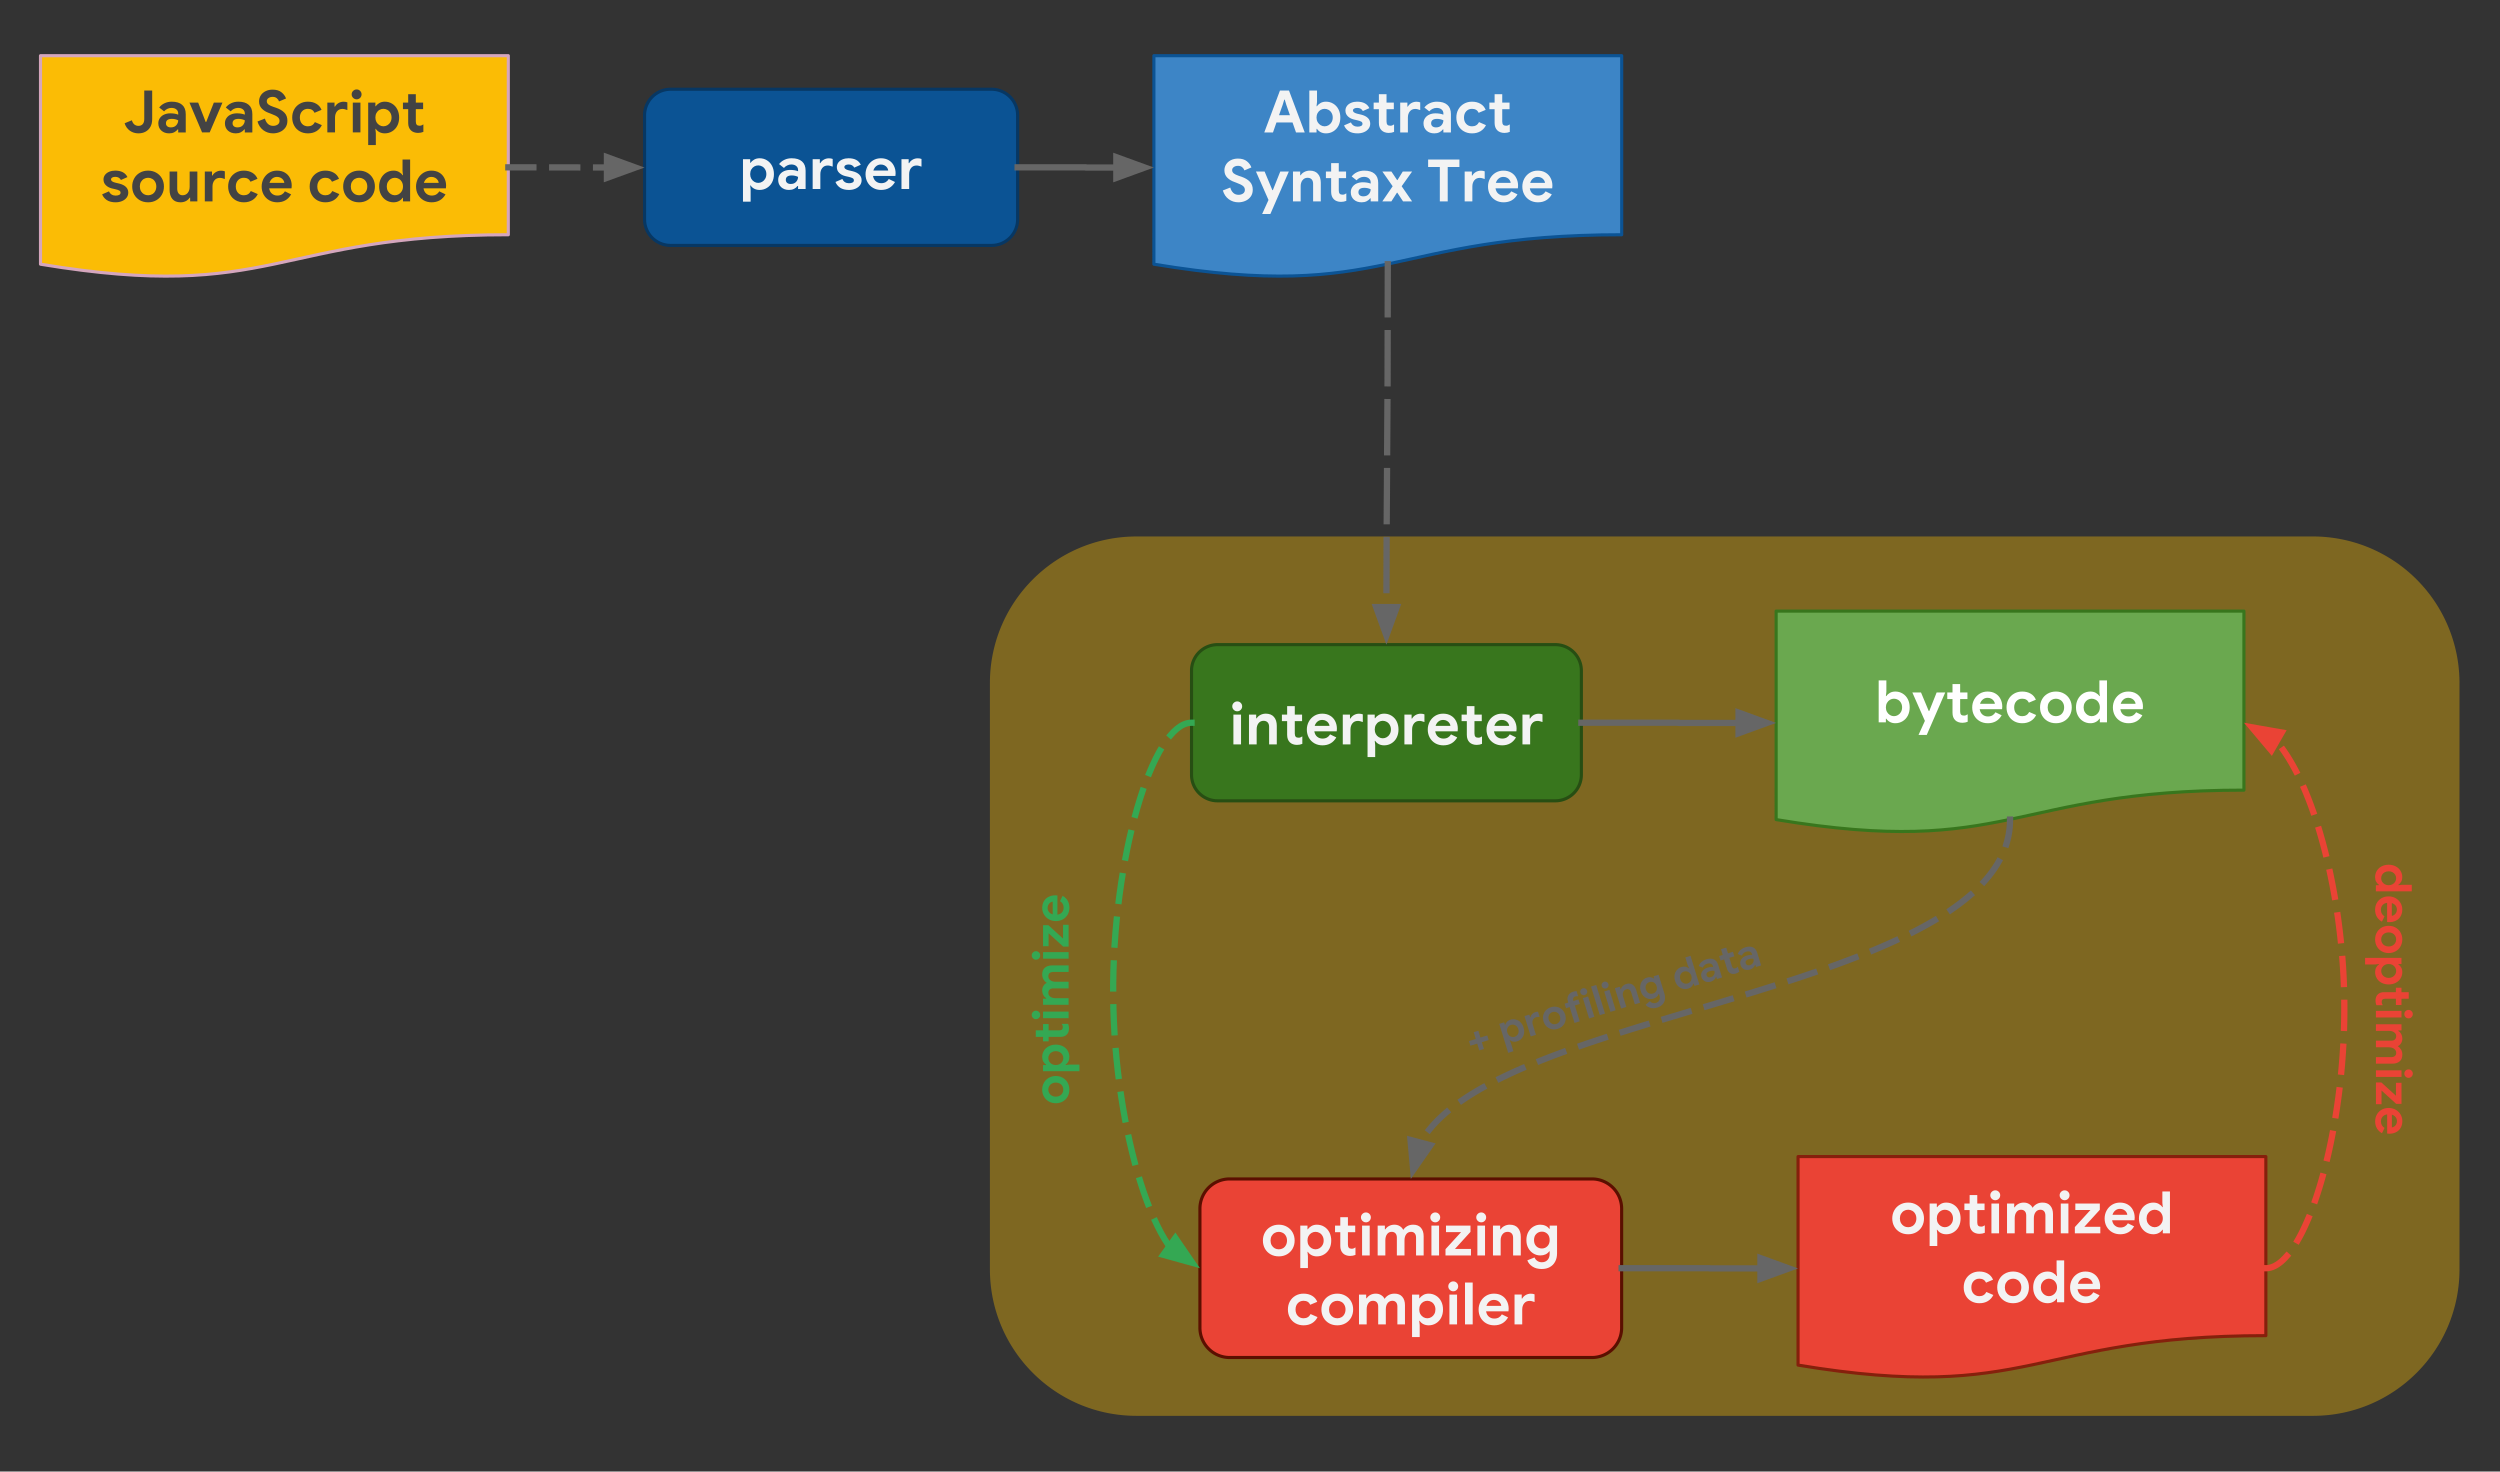 <svg viewBox="0 0 797.64 469.501" fill="none" stroke-linecap="square" stroke-miterlimit="10" xmlns="http://www.w3.org/2000/svg"><rect x="0" y="0" width="797.64" height="469.501" fill="#333333" stroke="none"/><clipPath id="a"><path d="M0 0h797.64v469.501H0V0z"/></clipPath><g clip-path="url(#a)"><path d="M0 0h797.64v469.501H0z"/><path fill="#fbbc05" fill-opacity=".377" d="M315.835 217.926c0-25.826 20.936-46.762 46.762-46.762h375.357a46.762 46.762 0 0 1 46.763 46.762V404.97c0 25.826-20.937 46.762-46.763 46.762H362.597c-25.826 0-46.762-20.936-46.762-46.762z" fill-rule="evenodd"/><path fill="#ea4335" d="M573.677 369.02h149.256v57.126c-74.628 0-74.628 21.766-149.256 9.399z" fill-rule="evenodd"/><path stroke="#85200c" stroke-linejoin="round" stroke-linecap="butt" d="M573.677 369.02h149.256v57.126c-74.628 0-74.628 21.766-149.256 9.399z"/><path fill="#f3f3f3" d="M608.813 393.8q-1.484 0-2.64-.657-1.156-.671-1.797-1.812-.64-1.156-.64-2.578t.64-2.578q.64-1.157 1.797-1.813 1.156-.672 2.64-.672 1.454 0 2.61.672 1.156.656 1.797 1.813.64 1.156.64 2.578t-.64 2.578q-.64 1.14-1.797 1.812-1.156.657-2.61.657zm0-2.25q.704 0 1.297-.328.61-.344.953-.985.36-.64.36-1.484t-.36-1.469q-.343-.64-.953-.969-.593-.343-1.297-.343-.718 0-1.312.343-.594.328-.969.97-.36.624-.36 1.468 0 .828.36 1.484.375.64.969.985.594.328 1.313.328zm6.85-7.563h2.296v1.156h.14q.391-.609 1.141-1.03.75-.423 1.719-.423 1.281 0 2.328.64 1.063.642 1.656 1.798.594 1.156.594 2.625t-.594 2.625q-.593 1.14-1.656 1.781-1.047.64-2.328.64-.969 0-1.734-.406-.75-.406-1.125-1.03h-.141l.14 1.343v3.828h-2.437v-13.547zm4.859 7.563q.687 0 1.28-.36.61-.36.954-.984.36-.64.36-1.453 0-.828-.36-1.453-.344-.64-.953-.985-.594-.343-1.281-.343-.672 0-1.266.343-.594.344-.953.985-.344.625-.344 1.453 0 .812.344 1.453.36.625.953.984.594.36 1.266.36zm11.04 2.11q-.702 0-1.296-.22-.594-.218-.969-.593-.875-.844-.875-2.391v-4.375h-1.672v-2.094h1.672V381.3h2.438v2.687h2.328v2.094h-2.328v3.937q0 .72.312 1.047.266.297.906.297.344 0 .578-.094.235-.093.61-.328v2.39q-.797.33-1.703.33zm5.049-10.72q-.656 0-1.125-.468-.469-.47-.469-1.11 0-.656.469-1.11.469-.468 1.125-.468t1.11.469q.452.453.452 1.11 0 .64-.453 1.109-.453.468-1.109.468zm-1.234 1.047h2.437v9.516h-2.437v-9.516zm4.974 0h2.297v1.188h.156q.437-.688 1.187-1.078.766-.407 1.704-.407 1 0 1.75.485.75.468 1.062 1.187.469-.734 1.281-1.203.813-.469 1.907-.469 1.625 0 2.468 1 .86 1 .86 2.688v6.125H652.6v-5.672q0-.89-.422-1.375-.422-.484-1.172-.484-.953 0-1.531.75-.563.75-.563 1.984v4.797h-2.437v-5.672q0-.89-.438-1.375-.437-.484-1.234-.484-.906 0-1.453.75t-.547 1.984v4.797h-2.453v-9.516zm18.386-1.047q-.656 0-1.125-.468-.468-.47-.468-1.11 0-.656.468-1.11.47-.468 1.125-.468.657 0 1.11.469.453.453.453 1.11 0 .64-.453 1.109-.453.468-1.11.468zm-1.234 1.047h2.437v9.516h-2.437v-9.516zm4.49 7.516l4.969-5.438h-4.813v-2.078h7.813v2l-4.954 5.438h5.11v2.078h-8.125v-2zm14.486 2.297q-1.422 0-2.562-.64-1.14-.657-1.781-1.798-.641-1.156-.641-2.594 0-1.359.625-2.53.64-1.173 1.75-1.86 1.125-.688 2.516-.688 1.468 0 2.53.64 1.063.626 1.61 1.735.563 1.094.563 2.438 0 .422-.063.828h-7.14q.187 1.125.906 1.719.719.593 1.719.593.843 0 1.453-.359.609-.375.953-.984l1.984.968q-1.453 2.532-4.422 2.532zm2.25-6.203q-.031-.454-.328-.891-.281-.438-.797-.719-.515-.297-1.203-.297-.875 0-1.5.516-.625.5-.906 1.39h4.734zm8.326 6.203q-1.28 0-2.343-.64-1.047-.642-1.657-1.782-.609-1.156-.609-2.625t.61-2.625q.609-1.156 1.656-1.797 1.062-.64 2.343-.64.97 0 1.72.421.75.422 1.14 1.031h.14l-.14-1.343v-3.657h2.422v13.36h-2.282v-1.14h-.14q-.375.624-1.14 1.03-.75.407-1.72.407zm.407-2.25q.687 0 1.28-.36.61-.36.954-.984.36-.64.36-1.453 0-.828-.36-1.453-.344-.64-.953-.985-.594-.343-1.281-.343-.672 0-1.266.343-.594.344-.953.985-.36.625-.36 1.453 0 .812.36 1.453.36.625.953.984.594.36 1.266.36zm6.084 1.953zM631.533 415.8q-1.437 0-2.578-.64-1.14-.642-1.781-1.798-.64-1.156-.64-2.61 0-1.468.64-2.609.64-1.14 1.781-1.796 1.14-.657 2.578-.657 1.578 0 2.719.688 1.14.672 1.64 1.922l-2.234.937q-.593-1.265-2.125-1.265-1.125 0-1.843.765-.72.766-.72 2.016 0 1.265.72 2.031.718.766 1.843.766 1.547 0 2.235-1.344l2.218.969q-.609 1.25-1.75 1.937-1.14.688-2.703.688zm10.768 0q-1.484 0-2.64-.657-1.156-.671-1.797-1.812-.64-1.156-.64-2.578t.64-2.578q.64-1.157 1.797-1.813 1.156-.672 2.64-.672 1.454 0 2.61.672 1.156.656 1.797 1.813.64 1.156.64 2.578t-.64 2.578q-.64 1.14-1.797 1.812-1.156.657-2.61.657zm0-2.25q.704 0 1.297-.328.61-.344.953-.985.36-.64.36-1.484t-.36-1.469q-.343-.64-.953-.969-.593-.343-1.297-.343-.718 0-1.312.343-.594.328-.969.97-.36.624-.36 1.468 0 .828.36 1.484.375.64.969.985.594.328 1.312.328zm11.005 2.25q-1.281 0-2.343-.64-1.047-.642-1.657-1.782-.61-1.156-.61-2.625t.61-2.625q.61-1.156 1.657-1.797 1.062-.64 2.343-.64.969 0 1.719.421.75.422 1.14 1.031h.141l-.14-1.343v-3.657h2.422v13.36h-2.282v-1.14h-.14q-.375.624-1.141 1.03-.75.407-1.719.407zm.407-2.25q.687 0 1.28-.36.61-.36.954-.984.36-.64.36-1.453 0-.828-.36-1.453-.344-.64-.953-.985-.594-.343-1.281-.343-.672 0-1.266.343-.594.344-.953.985-.36.625-.36 1.453 0 .812.36 1.453.36.625.953.984.594.36 1.266.36zm11.74 2.25q-1.422 0-2.562-.64-1.14-.657-1.781-1.798-.641-1.156-.641-2.594 0-1.359.625-2.53.64-1.173 1.75-1.86 1.125-.688 2.516-.688 1.468 0 2.53.64 1.063.626 1.61 1.735.563 1.094.563 2.438 0 .422-.063.828h-7.14q.187 1.125.906 1.719.719.593 1.719.593.843 0 1.453-.359.61-.375.953-.984l1.984.968q-1.453 2.532-4.422 2.532zm2.25-6.203q-.03-.454-.328-.891-.281-.438-.797-.719-.515-.297-1.203-.297-.875 0-1.5.516-.625.5-.906 1.39h4.734z"/><path fill="#ea4335" d="M382.843 385.644a9.496 9.496 0 0 1 9.496-9.496h115.559a9.496 9.496 0 0 1 9.496 9.496v37.985a9.496 9.496 0 0 1-9.496 9.496h-115.56a9.496 9.496 0 0 1-9.495-9.496z" fill-rule="evenodd"/><path stroke="#5b0f00" stroke-linejoin="round" stroke-linecap="butt" d="M382.843 385.644h0a9.496 9.496 0 0 1 9.496-9.496h115.559a9.496 9.496 0 0 1 9.496 9.496v37.985a9.496 9.496 0 0 1-9.496 9.496h-115.56 0a9.496 9.496 0 0 1-9.495-9.496z"/><path fill="#f3f3f3" d="M408.015 400.853q-1.485 0-2.64-.656-1.157-.672-1.798-1.812-.64-1.157-.64-2.579 0-1.421.64-2.578.641-1.156 1.797-1.812 1.156-.672 2.64-.672 1.454 0 2.61.672 1.156.656 1.797 1.812.64 1.157.64 2.578 0 1.422-.64 2.579-.64 1.14-1.797 1.812-1.156.656-2.61.656zm0-2.25q.703 0 1.297-.328.61-.344.953-.984.36-.64.36-1.485 0-.843-.36-1.468-.344-.64-.953-.969-.594-.344-1.297-.344-.719 0-1.313.344-.593.328-.968.969-.36.625-.36 1.468 0 .829.36 1.485.375.64.968.984.594.328 1.313.328zm6.848-7.562h2.297v1.156h.14q.392-.61 1.142-1.031.75-.422 1.718-.422 1.282 0 2.328.64 1.063.641 1.657 1.797.593 1.157.593 2.625 0 1.47-.593 2.625-.594 1.141-1.657 1.782-1.046.64-2.328.64-.968 0-1.734-.406-.75-.406-1.125-1.031h-.14l.14 1.344v3.828h-2.438V391.04zm4.86 7.562q.687 0 1.281-.359.61-.36.953-.984.36-.641.36-1.454 0-.828-.36-1.453-.344-.64-.953-.984-.594-.344-1.281-.344-.672 0-1.266.344t-.953.984q-.344.625-.344 1.453 0 .813.344 1.454.36.625.953.984.594.36 1.266.36zm11.041 2.11q-.703 0-1.297-.219t-.969-.594q-.875-.844-.875-2.39v-4.375h-1.671v-2.094h1.671v-2.688h2.438v2.688h2.328v2.094h-2.328v3.937q0 .719.312 1.047.266.297.907.297.343 0 .578-.094.234-.094.61-.328v2.39q-.798.329-1.704.329zm5.048-10.719q-.656 0-1.125-.469-.468-.469-.468-1.11 0-.655.468-1.109.47-.468 1.125-.468.657 0 1.11.468.453.454.453 1.11 0 .64-.453 1.11-.453.468-1.11.468zm-1.234 1.047h2.437v9.515h-2.437v-9.515zm4.974 0h2.297v1.187h.156q.438-.687 1.188-1.078.765-.406 1.703-.406 1 0 1.75.484.75.47 1.062 1.188.47-.735 1.282-1.203.812-.469 1.906-.469 1.625 0 2.469 1 .859 1 .859 2.687v6.125h-2.422v-5.671q0-.891-.422-1.375-.422-.485-1.172-.485-.953 0-1.53.75-.563.75-.563 1.985v4.796h-2.438v-5.671q0-.891-.437-1.375-.438-.485-1.235-.485-.906 0-1.453.75t-.547 1.985v4.796h-2.453v-9.515zm18.387-1.047q-.657 0-1.125-.469-.47-.469-.47-1.11 0-.655.47-1.109.468-.468 1.125-.468.656 0 1.109.468.453.454.453 1.11 0 .64-.453 1.11-.453.468-1.11.468zm-1.235 1.047h2.438v9.515h-2.438v-9.515zm4.49 7.515l4.969-5.437h-4.813v-2.078h7.813v2l-4.953 5.437h5.11v2.078h-8.126v-2zm11.408-8.562q-.656 0-1.125-.469-.468-.469-.468-1.11 0-.655.468-1.109.47-.468 1.125-.468.657 0 1.11.468.453.454.453 1.11 0 .64-.453 1.11-.453.468-1.11.468zm-1.234 1.047h2.438v9.515h-2.438v-9.515zm4.974 0h2.297v1.187h.156q.422-.687 1.204-1.078.796-.406 1.703-.406 1.718 0 2.609 1.047.906 1.047.906 2.86v5.905h-2.453v-5.609q0-.922-.469-1.422-.468-.5-1.296-.5-1 0-1.61.766-.594.765-.594 1.922v4.843h-2.453v-9.515zm15.566 13.844q-1.813 0-3.016-.813-1.187-.812-1.593-1.953l2.296-.922q.297.703.907 1.11.625.421 1.406.421 1.156 0 1.828-.718.688-.704.688-2.016v-.75h-.141q-.453.64-1.188.984-.718.328-1.656.328-1.172 0-2.187-.609-1.016-.61-1.64-1.719-.61-1.109-.61-2.578 0-1.469.61-2.578.624-1.11 1.64-1.719 1.015-.609 2.187-.609.938 0 1.656.344.735.328 1.188.968h.14v-1.015h2.36v8.86q0 1.53-.61 2.64-.593 1.125-1.703 1.734-1.093.61-2.562.61zm.031-6.547q1.031 0 1.75-.719.735-.719.735-1.969 0-1.281-.72-1.984-.718-.703-1.765-.703-1.031 0-1.765.718-.735.704-.735 1.97 0 1.265.735 1.984.734.703 1.765.703zm6.032 2.218zm-82.059 22.297q-1.437 0-2.578-.64-1.14-.64-1.781-1.797-.64-1.156-.64-2.61 0-1.468.64-2.609.64-1.14 1.781-1.797 1.14-.656 2.578-.656 1.578 0 2.719.687 1.14.672 1.64 1.922l-2.234.938q-.593-1.266-2.125-1.266-1.125 0-1.843.766-.72.765-.72 2.015 0 1.266.72 2.032.718.765 1.843.765 1.547 0 2.235-1.343l2.218.968q-.609 1.25-1.75 1.938-1.14.687-2.703.687zm10.768 0q-1.484 0-2.64-.656-1.156-.672-1.797-1.812-.64-1.157-.64-2.579 0-1.421.64-2.578.64-1.156 1.797-1.812 1.156-.672 2.64-.672 1.454 0 2.61.672 1.156.656 1.797 1.812.64 1.157.64 2.578 0 1.422-.64 2.579-.641 1.14-1.797 1.812-1.156.656-2.61.656zm0-2.25q.704 0 1.297-.328.61-.344.953-.984.36-.64.36-1.485 0-.843-.36-1.468-.343-.64-.953-.969-.593-.344-1.297-.344-.718 0-1.312.344-.594.328-.969.969-.36.625-.36 1.468 0 .829.36 1.485.375.64.969.984.594.328 1.312.328zm6.912-7.562h2.296v1.187h.157q.437-.687 1.187-1.078.766-.406 1.703-.406 1 0 1.75.484.75.47 1.063 1.188.469-.735 1.281-1.203.813-.469 1.906-.469 1.625 0 2.469 1 .86 1 .86 2.687v6.125h-2.422v-5.671q0-.891-.422-1.375-.422-.485-1.172-.485-.953 0-1.531.75-.563.75-.563 1.985v4.796h-2.437v-5.671q0-.891-.438-1.375-.437-.485-1.234-.485-.907 0-1.453.75-.547.75-.547 1.985v4.796h-2.453v-9.515zm16.933 0h2.297v1.156h.14q.391-.61 1.141-1.031.75-.422 1.719-.422 1.281 0 2.328.64 1.062.641 1.656 1.797.594 1.157.594 2.625 0 1.47-.594 2.625-.594 1.141-1.656 1.782-1.047.64-2.328.64-.969 0-1.735-.406-.75-.406-1.125-1.031h-.14l.14 1.344v3.828h-2.437V413.04zm4.86 7.562q.687 0 1.28-.359.61-.36.954-.984.359-.641.359-1.454 0-.828-.36-1.453-.343-.64-.953-.984-.593-.344-1.28-.344-.673 0-1.266.344-.594.344-.954.984-.343.625-.343 1.453 0 .813.343 1.454.36.625.954.984.593.36 1.265.36zm8.29-8.609q-.656 0-1.125-.469-.468-.469-.468-1.11 0-.655.468-1.109.47-.468 1.125-.468.657 0 1.11.468.453.454.453 1.11 0 .64-.453 1.11-.453.468-1.11.468zm-1.234 1.047h2.438v9.515h-2.438v-9.515zm4.974-3.844h2.453v13.36h-2.453v-13.36zm9.32 13.656q-1.422 0-2.563-.64-1.14-.657-1.781-1.797-.64-1.156-.64-2.594 0-1.36.624-2.531.64-1.172 1.75-1.86 1.125-.687 2.516-.687 1.469 0 2.531.64 1.063.626 1.61 1.735.562 1.094.562 2.437 0 .422-.062.829h-7.141q.187 1.125.906 1.718.719.594 1.719.594.844 0 1.453-.36.61-.374.953-.984l1.985.97q-1.454 2.53-4.422 2.53zm2.25-6.203q-.032-.453-.328-.89-.282-.438-.797-.72-.516-.296-1.203-.296-.875 0-1.5.516-.625.5-.907 1.39h4.735zm4.232-3.61h2.297v1.266h.156q.36-.671 1.094-1.109.75-.437 1.64-.437.657 0 1.204.203v2.453q-.5-.188-.86-.266-.343-.094-.734-.094-1.078 0-1.719.782-.625.781-.625 1.984v4.734h-2.453v-9.515z"/><path fill="#0b5394" d="M205.65 36.778a8.304 8.304 0 0 1 8.305-8.304H316.37a8.304 8.304 0 0 1 8.305 8.304v33.218a8.304 8.304 0 0 1-8.305 8.304H213.955a8.304 8.304 0 0 1-8.304-8.304z" fill-rule="evenodd"/><path stroke="#073763" stroke-linejoin="round" stroke-linecap="butt" d="M205.65 36.778h0a8.304 8.304 0 0 1 8.305-8.304H316.37a8.304 8.304 0 0 1 8.305 8.304v33.218a8.304 8.304 0 0 1-8.305 8.304H213.955a8.304 8.304 0 0 1-8.304-8.304z"/><path fill="#f3f3f3" d="M237.053 50.791h2.297v1.157h.14q.392-.61 1.142-1.032.75-.421 1.718-.421 1.282 0 2.328.64 1.063.64 1.657 1.797.593 1.156.593 2.625t-.593 2.625q-.594 1.14-1.657 1.781-1.046.64-2.328.64-.968 0-1.734-.405-.75-.407-1.125-1.032h-.14l.14 1.344v3.828h-2.438V50.791zm4.86 7.563q.687 0 1.281-.36.61-.359.953-.984.36-.64.36-1.453 0-.828-.36-1.453-.344-.64-.953-.984-.594-.344-1.281-.344-.672 0-1.266.344-.594.343-.953.984-.344.625-.344 1.453 0 .813.344 1.453.36.625.953.985.594.359 1.266.359zm9.822 2.25q-1.515 0-2.484-.875-.969-.89-.969-2.328 0-.953.5-1.672.5-.734 1.375-1.125.89-.39 1.953-.39 1.469 0 2.516.421v-.406q0-.781-.594-1.266-.578-.484-1.578-.484-.672 0-1.297.312-.625.297-1.031.797l-1.563-1.234q.688-.89 1.735-1.375 1.047-.484 2.265-.484 2.188 0 3.328 1.015 1.141 1 1.141 2.938v5.859h-2.406v-.969h-.156q-.422.563-1.125.922-.704.344-1.61.344zm.578-1.906q1.063 0 1.688-.672.625-.688.625-1.594-.953-.453-2-.453-1.906 0-1.906 1.422 0 .578.406.937.422.36 1.187.36zm6.967-7.907h2.296v1.266h.157q.359-.672 1.093-1.11.75-.437 1.641-.437.656 0 1.203.203v2.453q-.5-.187-.86-.265-.343-.094-.734-.094-1.078 0-1.718.781-.625.782-.625 1.985v4.734h-2.453v-9.516zm11.59 9.813q-1.734 0-2.812-.703-1.062-.719-1.5-1.844l2.188-.953q.297.672.843 1.016.547.343 1.282.343.672 0 1.11-.218.452-.22.452-.704 0-.468-.406-.687-.406-.234-1.234-.422l-1.11-.25q-1.156-.281-1.922-1.016-.765-.734-.765-1.843 0-.813.484-1.47.5-.655 1.344-1 .86-.358 1.875-.358 2.953 0 3.937 2.062l-2.078.922q-.562-1-1.797-1-.64 0-1.015.234-.36.219-.36.578 0 .672 1.266 1.016l1.39.328q1.422.36 2.141 1.094.719.719.719 1.781 0 .906-.531 1.61-.532.703-1.453 1.093-.922.39-2.047.39zm10.266 0q-1.422 0-2.563-.64-1.14-.657-1.78-1.798-.641-1.156-.641-2.593 0-1.36.625-2.532.64-1.171 1.75-1.859 1.125-.687 2.515-.687 1.469 0 2.531.64 1.063.625 1.61 1.735.562 1.093.562 2.437 0 .422-.062.828h-7.14q.187 1.125.905 1.719.72.594 1.72.594.843 0 1.452-.36.61-.375.953-.984l1.985.969q-1.453 2.53-4.422 2.53zm2.25-6.203q-.031-.453-.328-.89-.281-.438-.797-.72-.516-.296-1.203-.296-.875 0-1.5.515-.625.5-.906 1.39h4.734zm4.232-3.61h2.297v1.266h.156q.36-.672 1.094-1.11.75-.437 1.64-.437.657 0 1.204.203v2.453q-.5-.187-.86-.265-.343-.094-.734-.094-1.078 0-1.719.781-.625.782-.625 1.985v4.734h-2.453v-9.516z"/><path fill="#3d85c6" d="M368.155 17.77H517.41v57.127c-74.627 0-74.627 21.766-149.255 9.399z" fill-rule="evenodd"/><path stroke="#0b5394" stroke-linejoin="round" stroke-linecap="butt" d="M368.155 17.77H517.41v57.127c-74.627 0-74.627 21.766-149.255 9.399z"/><path fill="#f3f3f3" d="M408.373 28.894h2.89l5.016 13.36h-2.781l-1.11-3.188h-5.125l-1.11 3.187h-2.78l5-13.359zm3.187 7.86l-1.172-3.36-.484-1.61h-.156l-.485 1.61-1.187 3.36h3.484zm11.501 5.796q-.984 0-1.734-.406t-1.125-1.031h-.156v1.14h-2.297V28.894h2.453v3.656l-.156 1.344h.156q.39-.61 1.125-1.031.75-.422 1.734-.422 1.281 0 2.328.64 1.063.641 1.657 1.797.593 1.157.593 2.625 0 1.47-.593 2.625-.594 1.141-1.657 1.782-1.047.64-2.328.64zm-.437-2.25q.687 0 1.281-.359.61-.36.953-.984.36-.641.36-1.454 0-.828-.36-1.453-.344-.64-.953-.984-.594-.344-1.281-.344-.672 0-1.266.344t-.953.984q-.36.625-.36 1.453 0 .813.36 1.454.36.625.953.984.594.36 1.266.36zm10.522 2.25q-1.735 0-2.813-.703-1.062-.719-1.5-1.844l2.188-.953q.297.672.844 1.016.546.344 1.28.344.673 0 1.11-.219.453-.219.453-.703 0-.469-.406-.688-.406-.234-1.234-.422l-1.11-.25q-1.156-.28-1.922-1.015-.765-.735-.765-1.844 0-.812.484-1.469.5-.656 1.344-1 .86-.359 1.875-.359 2.953 0 3.937 2.062l-2.078.922q-.562-1-1.797-1-.64 0-1.015.235-.36.218-.36.578 0 .672 1.266 1.015l1.39.329q1.423.359 2.141 1.093.72.72.72 1.782 0 .906-.532 1.609-.531.703-1.453 1.094-.922.39-2.047.39zm9.937-.14q-.703 0-1.297-.219t-.969-.594q-.875-.844-.875-2.39v-4.375h-1.672v-2.094h1.672V30.05h2.438v2.688h2.328v2.094h-2.328v3.937q0 .719.312 1.047.266.297.906.297.344 0 .579-.094.234-.094.609-.328v2.39q-.797.329-1.703.329zm3.658-9.672h2.296v1.265h.157q.359-.671 1.093-1.109.75-.437 1.641-.437.656 0 1.203.203v2.453q-.5-.188-.86-.266-.343-.094-.734-.094-1.078 0-1.718.782-.625.781-.625 1.984v4.734h-2.453v-9.515zm10.888 9.812q-1.516 0-2.485-.875-.968-.89-.968-2.328 0-.953.5-1.672.5-.734 1.375-1.125.89-.39 1.953-.39 1.468 0 2.515.422v-.407q0-.78-.593-1.265-.579-.485-1.579-.485-.671 0-1.296.313-.625.297-1.032.797l-1.562-1.235q.687-.89 1.734-1.375 1.047-.484 2.266-.484 2.187 0 3.328 1.016 1.14 1 1.14 2.937v5.86h-2.406v-.97h-.156q-.422.563-1.125.923-.703.343-1.61.343zm.578-1.906q1.062 0 1.687-.672.625-.687.625-1.594-.953-.453-2-.453-1.906 0-1.906 1.422 0 .578.406.938.422.36 1.188.36zm11.45 1.906q-1.437 0-2.578-.64-1.14-.64-1.781-1.797-.64-1.156-.64-2.61 0-1.468.64-2.609.64-1.14 1.781-1.797 1.14-.656 2.578-.656 1.578 0 2.719.687 1.14.672 1.64 1.922l-2.234.938q-.593-1.266-2.125-1.266-1.125 0-1.843.766-.72.765-.72 2.015 0 1.266.72 2.032.718.765 1.843.765 1.547 0 2.235-1.343l2.218.968q-.609 1.25-1.75 1.938-1.14.687-2.703.687zm10.347-.14q-.704 0-1.297-.219-.594-.219-.97-.594-.874-.844-.874-2.39v-4.375h-1.672v-2.094h1.672V30.05h2.437v2.688h2.329v2.094H479.3v3.937q0 .719.313 1.047.266.297.906.297.344 0 .578-.094.235-.094.61-.328v2.39q-.797.329-1.703.329zm2.47-.157zM395.137 64.55q-1.75 0-3.093-.984-1.344-.984-1.89-2.797l2.374-.937q.281 1.062.953 1.703.672.625 1.672.625.844 0 1.438-.407.593-.421.593-1.171t-.578-1.22q-.562-.484-2.015-1.015l-.813-.312q-1.297-.438-2.219-1.36-.906-.922-.906-2.328 0-1.047.547-1.906.547-.86 1.531-1.344.985-.5 2.235-.5 1.812 0 2.859.86 1.047.843 1.437 1.968l-2.218.938q-.219-.61-.735-1.031-.5-.422-1.312-.422-.813 0-1.344.39-.531.375-.531.985t.5 1.031q.5.406 1.656.797l.844.281q1.734.61 2.656 1.594.922.969.922 2.547 0 1.312-.672 2.218-.672.907-1.734 1.36-1.047.437-2.157.437zm9.583-.75l-4-9.062h2.765l2.47 5.922h.155l2.36-5.922h2.734l-5.89 13.547h-2.626l2.032-4.485zm7.814-9.062h2.297v1.187h.156q.422-.687 1.204-1.078.796-.406 1.703-.406 1.718 0 2.609 1.047.906 1.047.906 2.86v5.905h-2.453v-5.609q0-.922-.469-1.422-.468-.5-1.296-.5-1 0-1.61.766-.594.765-.594 1.922v4.843h-2.453v-9.515zm15.316 9.672q-.703 0-1.297-.219t-.969-.594q-.875-.844-.875-2.39v-4.375h-1.671v-2.094h1.671V52.05h2.438v2.688h2.328v2.094h-2.328v3.937q0 .719.312 1.047.266.297.907.297.343 0 .578-.094.234-.094.61-.328v2.39q-.798.329-1.704.329zm6.58.14q-1.516 0-2.485-.875-.969-.89-.969-2.328 0-.953.5-1.672.5-.734 1.375-1.125.891-.39 1.954-.39 1.468 0 2.515.422v-.407q0-.78-.594-1.265-.578-.485-1.578-.485-.672 0-1.297.313-.625.297-1.03.797l-1.563-1.235q.687-.89 1.734-1.375 1.047-.484 2.266-.484 2.187 0 3.328 1.016 1.14 1 1.14 2.937v5.86h-2.406v-.97h-.156q-.422.563-1.125.923-.703.343-1.61.343zm.578-1.906q1.062 0 1.687-.672.625-.687.625-1.594-.953-.453-2-.453-1.906 0-1.906 1.422 0 .578.406.938.422.36 1.188.36zm9.325-3.219l-3.281-4.687h2.89l1.813 2.719h.11l1.687-2.72h2.984l-3.328 4.688 3.328 4.828h-2.89l-1.828-2.78h-.11l-1.781 2.78h-2.89l3.296-4.828zm6.453 4.828zm8.6-10.968h-3.734v-2.39h9.984v2.39h-3.734v10.968h-2.516V53.285zm7.923 1.453h2.297v1.265h.156q.36-.671 1.094-1.109.75-.437 1.64-.437.657 0 1.204.203v2.453q-.5-.188-.86-.266-.343-.094-.734-.094-1.078 0-1.719.782-.625.781-.625 1.984v4.734h-2.453v-9.515zm12.435 9.812q-1.422 0-2.562-.64-1.141-.657-1.782-1.797-.64-1.156-.64-2.594 0-1.36.625-2.531.64-1.172 1.75-1.86 1.125-.687 2.515-.687 1.469 0 2.532.64 1.062.626 1.609 1.735.562 1.094.562 2.437 0 .422-.062.829h-7.14q.187 1.125.906 1.718.718.594 1.718.594.844 0 1.453-.36.61-.374.954-.984l1.984.97q-1.453 2.53-4.422 2.53zm2.25-6.203q-.031-.453-.328-.89-.281-.438-.797-.72-.516-.296-1.203-.296-.875 0-1.5.516-.625.5-.906 1.39h4.734zm8.701 6.203q-1.422 0-2.562-.64-1.14-.657-1.782-1.797-.64-1.156-.64-2.594 0-1.36.625-2.531.64-1.172 1.75-1.86 1.125-.687 2.515-.687 1.47 0 2.532.64 1.062.626 1.61 1.735.562 1.094.562 2.437 0 .422-.063.829h-7.14q.187 1.125.906 1.718.718.594 1.718.594.844 0 1.454-.36.609-.374.953-.984l1.984.97q-1.453 2.53-4.422 2.53zm2.25-6.203q-.031-.453-.328-.89-.281-.438-.797-.72-.515-.296-1.203-.296-.875 0-1.5.516-.625.5-.906 1.39h4.734z"/><path fill="#38761d" d="M380.165 213.98a8.304 8.304 0 0 1 8.305-8.304h107.769a8.305 8.305 0 0 1 8.304 8.304v33.218a8.304 8.304 0 0 1-8.304 8.305h-107.77a8.304 8.304 0 0 1-8.304-8.305z" fill-rule="evenodd"/><path stroke="#274e13" stroke-linejoin="round" stroke-linecap="butt" d="M380.165 213.98h0a8.304 8.304 0 0 1 8.305-8.304h107.769a8.305 8.305 0 0 1 8.304 8.304v33.218a8.304 8.304 0 0 1-8.304 8.305h-107.77 0a8.304 8.304 0 0 1-8.304-8.305z"/><path fill="#f3f3f3" d="M394.756 226.947q-.656 0-1.125-.469-.468-.469-.468-1.11 0-.656.468-1.109.47-.469 1.125-.469.657 0 1.11.47.453.452.453 1.109 0 .64-.453 1.109t-1.11.469zm-1.234 1.047h2.438v9.515h-2.438v-9.515zm4.974 0h2.297v1.187h.156q.422-.687 1.204-1.078.796-.406 1.703-.406 1.718 0 2.61 1.047.905 1.046.905 2.859v5.906h-2.453v-5.61q0-.921-.469-1.421-.468-.5-1.296-.5-1 0-1.61.766-.594.765-.594 1.921v4.844h-2.453v-9.515zm15.316 9.671q-.703 0-1.297-.218-.594-.219-.969-.594-.875-.844-.875-2.39v-4.376H409v-2.093h1.671v-2.688h2.438v2.688h2.328v2.093h-2.328v3.938q0 .719.312 1.047.266.297.907.297.343 0 .578-.094.234-.094.61-.328v2.39q-.798.328-1.704.328zm8.126.141q-1.421 0-2.562-.64-1.14-.657-1.781-1.797-.64-1.157-.64-2.594 0-1.36.624-2.531.64-1.172 1.75-1.86 1.125-.687 2.516-.687 1.468 0 2.531.64 1.062.625 1.61 1.735.562 1.093.562 2.437 0 .422-.063.828h-7.14q.187 1.125.906 1.72.719.593 1.719.593.843 0 1.453-.36.61-.375.953-.984l1.984.969q-1.453 2.531-4.422 2.531zm2.25-6.203q-.03-.453-.328-.89-.28-.438-.797-.72-.515-.296-1.203-.296-.875 0-1.5.515-.625.5-.906 1.391h4.734zm4.233-3.61h2.297v1.266h.156q.36-.672 1.094-1.11.75-.437 1.64-.437.657 0 1.204.203v2.454q-.5-.188-.86-.266-.344-.094-.734-.094-1.078 0-1.719.781-.625.782-.625 1.985v4.734h-2.453v-9.515zm7.904 0h2.297v1.157h.14q.39-.61 1.14-1.031.75-.422 1.72-.422 1.28 0 2.328.64 1.062.641 1.656 1.797.594 1.156.594 2.625t-.594 2.625q-.594 1.14-1.656 1.781-1.047.641-2.328.641-.97 0-1.735-.406-.75-.406-1.125-1.031h-.14l.14 1.343v3.828h-2.437v-13.546zm4.859 7.563q.688 0 1.281-.36.61-.359.953-.984.36-.64.36-1.453 0-.828-.36-1.453-.343-.64-.953-.984-.593-.344-1.281-.344-.672 0-1.266.344-.593.343-.953.984-.343.625-.343 1.453 0 .813.343 1.453.36.625.953.985.594.36 1.266.36zm6.9-7.562h2.298v1.265h.156q.36-.672 1.094-1.11.75-.437 1.64-.437.656 0 1.203.203v2.454q-.5-.188-.86-.266-.343-.094-.733-.094-1.079 0-1.72.781-.624.782-.624 1.985v4.734h-2.453v-9.515zm12.436 9.812q-1.422 0-2.563-.64-1.14-.657-1.781-1.797-.64-1.157-.64-2.594 0-1.36.624-2.531.64-1.172 1.75-1.86 1.125-.687 2.516-.687 1.469 0 2.531.64 1.063.625 1.61 1.735.562 1.093.562 2.437 0 .422-.063.828h-7.14q.187 1.125.906 1.72.719.593 1.719.593.844 0 1.453-.36.61-.375.953-.984l1.984.969q-1.453 2.531-4.421 2.531zm2.25-6.203q-.032-.453-.329-.89-.28-.438-.796-.72-.516-.296-1.204-.296-.875 0-1.5.515-.625.5-.906 1.391h4.735zm8.373 6.062q-.703 0-1.297-.218-.594-.219-.969-.594-.875-.844-.875-2.39v-4.376h-1.672v-2.093h1.672v-2.688h2.438v2.688h2.328v2.093h-2.328v3.938q0 .719.312 1.047.266.297.906.297.344 0 .578-.094.235-.094.61-.328v2.39q-.797.328-1.703.328zm8.126.141q-1.422 0-2.562-.64-1.141-.657-1.782-1.797-.64-1.157-.64-2.594 0-1.36.625-2.531.64-1.172 1.75-1.86 1.125-.687 2.515-.687 1.47 0 2.532.64 1.062.625 1.609 1.735.562 1.093.562 2.437 0 .422-.062.828h-7.14q.187 1.125.906 1.72.718.593 1.718.593.844 0 1.453-.36.61-.375.954-.984l1.984.969q-1.453 2.531-4.422 2.531zm2.25-6.203q-.031-.453-.328-.89-.281-.438-.797-.72-.516-.296-1.203-.296-.875 0-1.5.515-.625.5-.906 1.391h4.734zm4.233-3.61h2.296v1.266h.157q.36-.672 1.093-1.11.75-.437 1.641-.437.656 0 1.203.203v2.454q-.5-.188-.86-.266-.343-.094-.734-.094-1.078 0-1.718.781-.625.782-.625 1.985v4.734h-2.453v-9.515z"/><path fill="#6aa84f" d="M566.685 194.971H715.94v57.126c-74.627 0-74.627 21.766-149.255 9.4z" fill-rule="evenodd"/><path stroke="#38761d" stroke-linejoin="round" stroke-linecap="butt" d="M566.685 194.971H715.94v57.126c-74.627 0-74.627 21.766-149.255 9.4z"/><path fill="#fff" d="M604.717 230.751q-.985 0-1.735-.406-.75-.406-1.125-1.031h-.156v1.14h-2.297v-13.36h2.453v3.657l-.156 1.344h.156q.391-.61 1.125-1.031.75-.422 1.735-.422 1.281 0 2.328.64 1.062.641 1.656 1.797.594 1.156.594 2.625t-.594 2.625q-.594 1.14-1.656 1.781-1.047.641-2.328.641zm-.438-2.25q.688 0 1.282-.36.609-.359.953-.984.36-.64.36-1.453 0-.828-.36-1.453-.344-.64-.953-.984-.594-.344-1.282-.344-.672 0-1.265.344-.594.343-.953.984-.36.625-.36 1.453 0 .813.36 1.453.359.625.953.985.593.36 1.265.36zm9.866 1.5l-4-9.062h2.766l2.469 5.921h.156l2.36-5.921h2.734l-5.891 13.546h-2.625l2.031-4.484zm11.955.61q-.703 0-1.297-.22-.593-.218-.968-.593-.875-.844-.875-2.39v-4.376h-1.672v-2.093h1.672v-2.688h2.437v2.688h2.328v2.093h-2.328v3.938q0 .719.313 1.047.265.297.906.297.344 0 .578-.094.234-.094.61-.328v2.39q-.797.328-1.704.328zm8.127.14q-1.422 0-2.563-.64-1.14-.657-1.78-1.797-.642-1.157-.642-2.594 0-1.36.625-2.531.641-1.172 1.75-1.86 1.125-.687 2.516-.687 1.469 0 2.531.64 1.063.625 1.61 1.735.562 1.093.562 2.437 0 .422-.062.828h-7.14q.187 1.125.905 1.72.72.593 1.72.593.843 0 1.452-.36.61-.375.953-.984l1.985.969q-1.453 2.531-4.422 2.531zm2.25-6.203q-.031-.453-.328-.89-.282-.438-.797-.72-.516-.296-1.203-.296-.875 0-1.5.515-.625.5-.907 1.391h4.735zm8.717 6.203q-1.438 0-2.579-.64-1.14-.641-1.78-1.797-.641-1.157-.641-2.61 0-1.469.64-2.61.64-1.14 1.781-1.796 1.141-.656 2.579-.656 1.578 0 2.718.687 1.141.672 1.641 1.922l-2.234.938q-.594-1.266-2.125-1.266-1.125 0-1.844.766-.719.765-.719 2.015 0 1.266.719 2.031.719.766 1.844.766 1.546 0 2.234-1.344l2.219.97q-.61 1.25-1.75 1.937-1.14.687-2.703.687zm10.768 0q-1.485 0-2.64-.656-1.157-.672-1.798-1.813-.64-1.156-.64-2.578t.64-2.578q.64-1.156 1.797-1.812 1.156-.672 2.64-.672 1.454 0 2.61.672 1.156.656 1.797 1.812.64 1.156.64 2.578t-.64 2.578q-.64 1.141-1.797 1.813-1.156.656-2.61.656zm0-2.25q.703 0 1.297-.328.609-.344.953-.984.36-.641.36-1.485 0-.844-.36-1.469-.344-.64-.953-.968-.594-.344-1.297-.344-.719 0-1.313.344-.593.328-.968.968-.36.625-.36 1.47 0 .827.36 1.484.375.64.968.984.594.328 1.313.328zm11.005 2.25q-1.282 0-2.344-.64-1.047-.641-1.656-1.782-.61-1.156-.61-2.625t.61-2.625q.609-1.156 1.656-1.797 1.062-.64 2.344-.64.968 0 1.718.422.75.421 1.141 1.03h.14l-.14-1.343v-3.656h2.422v13.36h-2.281v-1.141h-.141q-.375.625-1.14 1.03-.75.407-1.72.407zm.406-2.25q.687 0 1.281-.36.61-.359.953-.984.36-.64.36-1.453 0-.828-.36-1.453-.344-.64-.953-.984-.594-.344-1.281-.344-.672 0-1.266.344-.594.343-.953.984-.36.625-.36 1.453 0 .813.36 1.453.36.625.953.985.594.36 1.266.36zm11.74 2.25q-1.421 0-2.562-.64-1.14-.657-1.781-1.797-.64-1.157-.64-2.594 0-1.36.624-2.531.641-1.172 1.75-1.86 1.125-.687 2.516-.687 1.469 0 2.531.64 1.063.625 1.61 1.735.562 1.093.562 2.437 0 .422-.062.828h-7.141q.187 1.125.906 1.72.719.593 1.719.593.844 0 1.453-.36.61-.375.953-.984l1.985.969q-1.454 2.531-4.422 2.531zm2.25-6.203q-.03-.453-.327-.89-.282-.438-.797-.72-.516-.296-1.203-.296-.875 0-1.5.515-.625.5-.907 1.391h4.735z"/><path d="M517.394 404.636h28.141v.063h28.142"/><path stroke="#666" stroke-width="2" stroke-linejoin="round" stroke-linecap="butt" d="M517.394 404.636h28.141v.063h16.142"/><path fill="#666" stroke="#666" stroke-width="2" stroke-linecap="butt" d="M561.677 408.003l9.076-3.304-9.076-3.303z" fill-rule="evenodd"/><path d="M504.543 230.59h31.071v.062h31.071"/><path stroke="#666" stroke-width="2" stroke-linejoin="round" stroke-linecap="butt" d="M504.543 230.59h31.071v.062h19.071"/><path fill="#666" stroke="#666" stroke-width="2" stroke-linecap="butt" d="M554.685 233.956l9.076-3.304-9.076-3.303z" fill-rule="evenodd"/><path d="M324.675 53.387h21.74v.063h21.756"/><path stroke="#666" stroke-width="2" stroke-linejoin="round" stroke-linecap="butt" d="M324.675 53.387h21.74v.063h9.756"/><path fill="#666" stroke="#666" stroke-width="2" stroke-linecap="butt" d="M356.17 56.753l9.077-3.303-9.076-3.303z" fill-rule="evenodd"/><path fill="#fbbc05" d="M12.924 17.769h149.255v57.126c-74.627 0-74.627 21.766-149.255 9.4z" fill-rule="evenodd"/><path stroke="#d5a6bd" stroke-linejoin="round" stroke-linecap="butt" d="M12.924 17.769h149.255v57.126c-74.627 0-74.627 21.766-149.255 9.4z"/><path fill="#434343" d="M44.182 42.549q-1.578 0-2.766-.86-1.187-.874-1.656-2.359l2.312-.953q.25.875.782 1.328.547.453 1.328.453.86 0 1.344-.546.5-.563.5-1.579v-9.14h2.53v9.125q0 1.453-.577 2.469-.578 1.015-1.578 1.546-.985.516-2.22.516zm9.784 0q-1.516 0-2.484-.875-.97-.89-.97-2.328 0-.953.5-1.672.5-.734 1.376-1.125.89-.39 1.953-.39 1.469 0 2.516.421v-.406q0-.781-.594-1.266-.578-.484-1.578-.484-.672 0-1.297.313-.625.296-1.031.796L50.794 34.3q.688-.89 1.735-1.375 1.046-.484 2.265-.484 2.188 0 3.328 1.015 1.14 1 1.14 2.938v5.86h-2.405v-.97H56.7q-.421.563-1.125.922-.703.344-1.609.344zm.578-1.906q1.063 0 1.688-.672.625-.688.625-1.594-.953-.453-2-.453-1.907 0-1.907 1.422 0 .578.407.937.422.36 1.187.36zm5.904-7.906h2.781l2.406 6.187h.157l2.437-6.187h2.75l-4.078 9.515h-2.422l-4.031-9.515zm14.767 9.812q-1.515 0-2.484-.875-.969-.89-.969-2.328 0-.953.5-1.672.5-.734 1.375-1.125.891-.39 1.953-.39 1.47 0 2.516.421v-.406q0-.781-.594-1.266-.578-.484-1.578-.484-.672 0-1.297.313-.625.296-1.03.796L72.043 34.3q.687-.89 1.734-1.375 1.047-.484 2.266-.484 2.187 0 3.328 1.015 1.14 1 1.14 2.938v5.86h-2.406v-.97h-.156q-.422.563-1.125.922-.703.344-1.61.344zm.579-1.906q1.062 0 1.687-.672.625-.688.625-1.594-.953-.453-2-.453-1.906 0-1.906 1.422 0 .578.406.937.422.36 1.188.36zm11.34 1.906q-1.75 0-3.093-.984-1.344-.985-1.89-2.797l2.374-.938q.282 1.063.954 1.703.671.625 1.671.625.844 0 1.438-.406.594-.422.594-1.172t-.578-1.218q-.563-.485-2.016-1.016l-.813-.313q-1.296-.437-2.218-1.359-.907-.922-.907-2.328 0-1.047.547-1.906.547-.86 1.532-1.344.984-.5 2.234-.5 1.812 0 2.86.86 1.046.843 1.437 1.968l-2.219.938q-.219-.61-.734-1.032-.5-.422-1.313-.422-.812 0-1.344.391-.53.375-.53.984 0 .61.5 1.032.5.406 1.655.797l.844.28q1.735.61 2.656 1.595.922.968.922 2.546 0 1.313-.672 2.22-.671.905-1.734 1.359-1.047.437-2.156.437zm11.099 0q-1.438 0-2.578-.64-1.141-.641-1.782-1.797-.64-1.157-.64-2.61 0-1.469.64-2.61.64-1.14 1.782-1.796 1.14-.656 2.578-.656 1.578 0 2.718.687 1.141.672 1.641 1.922l-2.234.938q-.594-1.266-2.125-1.266-1.125 0-1.844.766-.719.765-.719 2.015 0 1.266.719 2.031.719.766 1.844.766 1.547 0 2.234-1.344l2.219.969q-.61 1.25-1.75 1.938-1.14.687-2.703.687zm6.205-9.812h2.297v1.265h.156q.36-.672 1.094-1.11.75-.437 1.64-.437.657 0 1.204.203v2.454q-.5-.188-.86-.266-.343-.094-.734-.094-1.078 0-1.719.781-.625.782-.625 1.985v4.734h-2.453v-9.515zm9.357-1.047q-.656 0-1.125-.47-.469-.468-.469-1.108 0-.657.47-1.11.468-.469 1.124-.469.656 0 1.11.47.453.452.453 1.109 0 .64-.453 1.109-.454.469-1.11.469zm-1.234 1.047h2.437v9.515h-2.437v-9.515zm4.912 0h2.296v1.156h.141q.39-.61 1.14-1.031.75-.422 1.72-.422 1.28 0 2.328.64 1.062.64 1.656 1.797.594 1.156.594 2.625t-.594 2.625q-.594 1.14-1.656 1.781-1.047.641-2.329.641-.968 0-1.734-.406-.75-.406-1.125-1.031h-.14l.14 1.343v3.828h-2.437V32.737zm4.859 7.562q.687 0 1.281-.36.61-.359.953-.984.36-.64.36-1.453 0-.828-.36-1.453-.343-.64-.953-.984-.594-.344-1.281-.344-.672 0-1.266.344-.593.343-.953.984-.344.625-.344 1.453 0 .813.344 1.453.36.625.953.985.594.359 1.266.359zm11.041 2.11q-.703 0-1.297-.22-.594-.218-.969-.593-.875-.844-.875-2.39V34.83h-1.671v-2.093h1.671v-2.688h2.438v2.688h2.328v2.093h-2.328v3.938q0 .719.312 1.047.266.297.907.297.343 0 .578-.094.234-.094.61-.328v2.39q-.798.328-1.704.328zm2.47-.157zM36.9 64.549q-1.735 0-2.813-.703-1.063-.719-1.5-1.844l2.187-.953q.297.672.844 1.016.547.343 1.281.343.672 0 1.11-.218.453-.22.453-.703 0-.47-.407-.688-.406-.234-1.234-.422l-1.11-.25q-1.156-.281-1.921-1.015-.766-.735-.766-1.844 0-.813.484-1.469.5-.656 1.344-1 .86-.36 1.875-.36 2.953 0 3.938 2.063l-2.078.922q-.563-1-1.797-1-.64 0-1.016.234-.36.22-.36.579 0 .671 1.266 1.015l1.39.328q1.423.36 2.142 1.094.718.719.718 1.781 0 .907-.53 1.61-.532.703-1.454 1.093-.922.391-2.047.391zm10.358 0q-1.484 0-2.64-.656-1.157-.672-1.798-1.813-.64-1.156-.64-2.578t.64-2.578q.641-1.156 1.797-1.812 1.157-.672 2.641-.672 1.453 0 2.61.672 1.156.656 1.796 1.812.64 1.156.64 2.578t-.64 2.578q-.64 1.14-1.797 1.813-1.156.656-2.609.656zm0-2.25q.703 0 1.297-.328.61-.344.953-.984.36-.641.36-1.485 0-.844-.36-1.469-.344-.64-.953-.968-.594-.344-1.297-.344-.719 0-1.313.344-.593.328-.968.968-.36.625-.36 1.47 0 .827.36 1.484.375.64.968.984.594.328 1.313.328zm10.349 2.25q-1.72 0-2.61-1.062-.89-1.063-.89-2.97v-5.78h2.437v5.484q0 .969.469 1.531.469.547 1.234.547 1.047 0 1.656-.766.61-.765.61-1.953v-4.843h2.453v9.515h-2.297v-1.187h-.156q-.422.687-1.203 1.093-.766.391-1.703.391zm7.737-9.812h2.297v1.265h.156q.36-.672 1.094-1.11.75-.437 1.64-.437.657 0 1.204.203v2.454q-.5-.188-.86-.266-.343-.094-.734-.094-1.078 0-1.719.781-.625.782-.625 1.985v4.734h-2.453v-9.515zm12.45 9.812q-1.437 0-2.577-.64-1.141-.641-1.782-1.797-.64-1.157-.64-2.61 0-1.469.64-2.61.641-1.14 1.782-1.796 1.14-.656 2.578-.656 1.578 0 2.718.687 1.141.672 1.641 1.922l-2.234.938q-.594-1.266-2.125-1.266-1.125 0-1.844.766-.719.765-.719 2.015 0 1.266.719 2.031.719.766 1.844.766 1.547 0 2.234-1.344l2.219.969q-.61 1.25-1.75 1.938-1.14.687-2.703.687zm10.675 0q-1.422 0-2.562-.64-1.141-.657-1.782-1.797-.64-1.157-.64-2.594 0-1.36.625-2.531.64-1.172 1.75-1.86 1.125-.687 2.515-.687 1.47 0 2.532.64 1.062.625 1.609 1.735.563 1.093.563 2.437 0 .422-.063.828h-7.14q.187 1.125.906 1.719.718.594 1.718.594.844 0 1.454-.36.609-.375.953-.984l1.984.969q-1.453 2.531-4.422 2.531zm2.25-6.203q-.031-.453-.328-.89-.281-.438-.797-.72-.515-.296-1.203-.296-.875 0-1.5.515-.625.5-.906 1.39h4.734zm3.045 5.906zm10.038.297q-1.438 0-2.579-.64-1.14-.641-1.78-1.797-.641-1.157-.641-2.61 0-1.469.64-2.61.64-1.14 1.781-1.796 1.141-.656 2.579-.656 1.578 0 2.718.687 1.14.672 1.64 1.922l-2.233.938q-.594-1.266-2.125-1.266-1.125 0-1.844.766-.719.765-.719 2.015 0 1.266.719 2.031.719.766 1.844.766 1.546 0 2.234-1.344l2.219.969q-.61 1.25-1.75 1.938-1.14.687-2.703.687zm10.768 0q-1.485 0-2.64-.656-1.157-.672-1.798-1.813-.64-1.156-.64-2.578t.64-2.578q.64-1.156 1.797-1.812 1.156-.672 2.64-.672 1.454 0 2.61.672 1.156.656 1.797 1.812.64 1.156.64 2.578t-.64 2.578q-.64 1.14-1.797 1.813-1.156.656-2.61.656zm0-2.25q.703 0 1.297-.328.609-.344.953-.984.36-.641.36-1.485 0-.844-.36-1.469-.344-.64-.953-.968-.594-.344-1.297-.344-.719 0-1.313.344-.594.328-.969.968-.359.625-.359 1.47 0 .827.36 1.484.374.64.968.984.594.328 1.313.328zm11.005 2.25q-1.282 0-2.344-.64-1.047-.641-1.656-1.782-.61-1.156-.61-2.625t.61-2.625q.609-1.156 1.656-1.797 1.062-.64 2.344-.64.968 0 1.718.422.75.421 1.141 1.03h.14l-.14-1.343v-3.656h2.422v13.36h-2.281v-1.141h-.141q-.375.625-1.14 1.03-.75.407-1.72.407zm.406-2.25q.687 0 1.281-.36.61-.359.953-.984.36-.64.36-1.453 0-.828-.36-1.453-.344-.64-.953-.984-.594-.344-1.281-.344-.672 0-1.266.344-.594.343-.953.984-.36.625-.36 1.453 0 .813.36 1.453.36.625.953.985.594.359 1.266.359zm11.74 2.25q-1.421 0-2.562-.64-1.14-.657-1.781-1.797-.64-1.157-.64-2.594 0-1.36.624-2.531.64-1.172 1.75-1.86 1.125-.687 2.516-.687 1.469 0 2.531.64 1.063.625 1.61 1.735.562 1.093.562 2.437 0 .422-.062.828h-7.141q.187 1.125.906 1.719.719.594 1.719.594.844 0 1.453-.36.61-.375.953-.984l1.985.969q-1.454 2.531-4.422 2.531zm2.25-6.203q-.03-.453-.327-.89-.282-.438-.797-.72-.516-.296-1.203-.296-.875 0-1.5.515-.625.5-.907 1.39h4.735z"/><path d="M162.18 53.386c10.867 0 16.302.016 21.735.032s10.864.031 21.729.031"/><path stroke="#666" stroke-width="2" stroke-linejoin="round" stroke-linecap="butt" stroke-dasharray="8.0,6.0" d="M162.18 53.386c10.867 0 16.302.016 21.735.032 2.717.008 5.433.016 8.828.022h.9"/><path fill="#666" stroke="#666" stroke-width="2" stroke-linecap="butt" d="M193.642 56.744l9.078-3.297-9.074-3.31z" fill-rule="evenodd"/><path d="M442.783 84.296c0 31.295-.11 47.418-.22 62.591-.111 15.173-.221 29.397-.221 58.794"/><path stroke="#666" stroke-width="2" stroke-linejoin="round" stroke-linecap="butt" stroke-dasharray="16.0,6.0" d="M442.783 84.296c0 31.295-.11 47.418-.22 62.591-.056 7.587-.111 14.936-.152 24.063-.021 4.564-.038 9.572-.05 15.277l-.012 7.454"/><path fill="#666" stroke="#666" stroke-width="2" stroke-linecap="butt" d="M439.046 193.68l3.297 9.078 3.31-9.075z" fill-rule="evenodd"/><path d="M779.815 263.214l.032 111.213h-31.843l-.031-111.213z"/><path fill="#ea4335" d="M757.789 279.856q0-1.11.546-2.016.546-.906 1.53-1.422.985-.516 2.25-.516 1.25 0 2.235.516 1 .516 1.547 1.422.563.906.563 2.016 0 .828-.359 1.468t-.89.969v.14l1.14-.14h3.141l.001 2.094H758.04v-1.953h.968v-.141q-.516-.313-.875-.969-.344-.64-.344-1.469zm1.937.343q0 .594.297 1.11.297.515.844.812.547.313 1.25.313.704 0 1.25-.313.547-.297.844-.812.297-.516.296-1.11 0-.578-.297-1.094-.297-.5-.844-.812-.547-.297-1.25-.297t-1.25.297q-.547.313-.843.813-.297.515-.297 1.093zm-1.934 10.065q0-1.219.546-2.187.562-.97 1.546-1.532.984-.547 2.219-.547 1.172 0 2.172.532 1 .547 1.594 1.5.594.968.594 2.156 0 1.266-.546 2.172-.546.922-1.5 1.39-.937.47-2.093.47-.36 0-.703-.048l-.002-6.125q-.969.157-1.484.766-.5.625-.5 1.484 0 .719.313 1.235.313.53.844.828l-.827 1.703q-2.173-1.25-2.173-3.797zm5.328 1.938q.375-.032.75-.282.375-.25.625-.687.25-.438.25-1.031 0-.75-.438-1.297-.438-.532-1.188-.766l.001 4.063zm-5.326 7.532q0-1.265.562-2.25.562-.984 1.546-1.547.985-.547 2.22-.547 1.218 0 2.202.547 1 .563 1.563 1.547.579.985.58 2.25 0 1.25-.578 2.235-.563 1-1.562 1.546-.985.563-2.203.563-1.235 0-2.22-.563-.984-.546-1.547-1.546-.562-.985-.563-2.235zm1.938 0q0 .61.281 1.125.282.516.829.813.547.312 1.281.312.719 0 1.266-.312.546-.297.827-.813.297-.515.297-1.125t-.297-1.125q-.282-.5-.829-.812-.547-.313-1.265-.313-.72 0-1.281.313-.547.312-.828.812-.281.516-.281 1.125zm6.47 5.871v1.97h-.984v.14q.532.328.891.969.36.64.36 1.468 0 1.11-.562 2.016-.547.906-1.546 1.406-.985.516-2.235.516-1.265 0-2.25-.516-.984-.5-1.531-1.406-.548-.906-.548-2.016 0-.828.343-1.484.36-.64.875-.953v-.14l-1.14.14h-3.282v-2.11h11.61zm-6.467 4.188q0 .594.297 1.094.297.515.844.812.547.313 1.25.313t1.25-.313q.547-.297.843-.812.297-.5.297-1.094 0-.578-.297-1.094-.297-.515-.844-.828-.547-.297-1.25-.297-.704 0-1.25.297-.547.313-.844.828-.297.516-.296 1.094zm-1.81 9.47q0-.61.171-1.126.188-.515.516-.828.718-.75 2.046-.75h3.766v-1.422h1.78l.001 1.422h2.313v2.094h-2.312v2h-1.78l-.001-2h-3.391q-.61 0-.89.266-.25.234-.25.781 0 .297.078.5t.266.516h-2.047q-.266-.688-.266-1.454zm9.188 4.312q0-.562.39-.968.407-.39.97-.39.546 0 .937.39.406.406.407.968 0 .563-.406.954-.39.39-.938.39-.562 0-.969-.39-.39-.391-.39-.954zm-.906-1.046v2.093h-8.156v-2.093h8.156zm.001 4.275v1.953h-1.015v.14q.594.375.938 1.016.344.656.344 1.453 0 .875-.421 1.516-.406.64-1.031.906.64.406 1.047 1.094.406.703.407 1.64 0 1.391-.86 2.11-.858.734-2.312.734h-5.25v-2.078h4.86q.765 0 1.187-.36.421-.359.421-1 0-.812-.656-1.296-.641-.485-1.704-.485h-4.109v-2.109h4.859q.765 0 1.187-.375.422-.375.422-1.063 0-.765-.657-1.234-.64-.469-1.703-.469h-4.11v-2.093h8.156zm.91 15.747q0-.562.391-.968.406-.39.969-.39.547 0 .937.39.407.406.407.968 0 .563-.406.954-.39.39-.937.39-.563 0-.97-.39-.39-.391-.39-.954zm-.906-1.046v2.093h-8.155v-2.093h8.155zm-6.436 3.853l4.673 4.25-.001-4.125h1.765l.002 6.703h-1.703l-4.673-4.25.001 4.375h-1.78l-.003-6.953h1.719zm-1.965 12.41q0-1.219.546-2.187.562-.97 1.546-1.532.985-.546 2.219-.546 1.172 0 2.172.53 1 .548 1.594 1.5.594.97.595 2.157 0 1.266-.547 2.172-.546.922-1.5 1.39-.937.47-2.093.47-.36 0-.703-.048l-.002-6.125q-.969.157-1.484.766-.5.625-.5 1.484 0 .72.313 1.235.313.531.844.828l-.827 1.703q-2.173-1.25-2.173-3.797zm5.328 1.938q.375-.032.75-.282.375-.25.625-.687.25-.438.25-1.031 0-.75-.438-1.297-.438-.531-1.188-.766l.001 4.063z"/><path d="M641.313 261.496c0 29.614-47.796 44.897-95.59 59.227-47.796 14.331-95.591 27.71-95.591 55.419"/><path stroke="#666" stroke-width="2" stroke-linejoin="round" stroke-linecap="butt" stroke-dasharray="8.0,6.0" d="M641.313 261.496c0 29.614-47.796 44.897-95.59 59.227-23.898 7.166-47.796 14.093-65.72 22.693-8.96 4.3-16.429 9.018-21.657 14.392a35.28 35.28 0 0 0-3.489 4.158 29 29 0 0 0-1.407 2.179l-.228.402"/><path fill="#666" stroke="#666" stroke-width="2" stroke-linecap="butt" d="M450.03 363.696l.855 9.62 5.529-7.919z" fill-rule="evenodd"/><path d="M319.779 371.34l.031-105.04h30.583l-.032 105.04z"/><path fill="#34a853" d="M341.187 347.65q0 1.265-.563 2.25-.563.984-1.547 1.547-.985.546-2.22.546-1.218 0-2.202-.546-1-.563-1.562-1.547-.578-.985-.578-2.25 0-1.25.58-2.235.562-1 1.562-1.547.985-.562 2.203-.562 1.235 0 2.219.562.984.547 1.546 1.547.563.985.562 2.235zm-1.937 0q0-.61-.281-1.125-.281-.516-.828-.813-.547-.312-1.281-.312-.719 0-1.266.312-.547.297-.828.813-.297.515-.298 1.125 0 .61.297 1.125.281.5.828.812.547.313 1.265.313.72 0 1.282-.313.547-.312.828-.812.282-.516.282-1.125zm-6.467-5.872v-1.968h.985v-.14q-.531-.33-.89-.97-.36-.64-.36-1.468 0-1.11.564-2.016.547-.906 1.547-1.406.984-.516 2.234-.516 1.266 0 2.25.516.984.5 1.531 1.406.547.906.546 2.016 0 .828-.344 1.484-.36.64-.875.953v.14l1.14-.14h3.282v2.11h-11.61zm6.47-4.187q0-.594-.297-1.094-.297-.515-.843-.812-.547-.313-1.25-.313t-1.25.313q-.547.297-.844.812-.297.5-.298 1.094 0 .578.297 1.094.297.515.844.828.546.297 1.25.297.703 0 1.25-.297.546-.313.844-.828.297-.516.297-1.094zm1.815-9.47q0 .61-.172 1.125-.188.516-.516.829-.719.75-2.047.75h-3.766v1.421h-1.781v-1.421h-2.313l.001-2.094h2.313v-2h1.781v2h3.39q.61 0 .891-.266.25-.234.25-.781 0-.297-.078-.5t-.265-.516h2.047q.265.688.265 1.453zm-9.186-4.313q0 .563-.391.97-.406.39-.969.39-.547 0-.937-.39-.406-.407-.406-.97 0-.562.406-.953.391-.39.938-.39.562 0 .968.39.391.39.39.953zm.906 1.047v-2.093h8.157l-.001 2.093h-8.156zm.001-4.275v-1.953h1.016v-.14q-.593-.375-.937-1.016-.343-.656-.343-1.453 0-.875.422-1.516.407-.64 1.032-.906-.64-.406-1.047-1.094-.406-.703-.406-1.64 0-1.391.86-2.11.86-.734 2.313-.734h5.25v2.078h-4.86q-.766 0-1.188.36-.422.359-.422 1 0 .812.656 1.296.64.485 1.703.485h4.11l-.001 2.109h-4.86q-.765 0-1.187.375-.422.375-.422 1.062 0 .766.656 1.235.64.469 1.703.469h4.109v2.093h-8.157zm-.901-15.748q0 .563-.391.97-.407.39-.97.39-.546 0-.937-.39-.406-.407-.406-.97 0-.562.407-.953.39-.39.938-.39.562 0 .968.39.39.39.39.953zm.905 1.047l.001-2.094h8.156v2.094h-8.157zm6.44-3.853l-4.671-4.25-.002 4.125h-1.765l.002-6.703h1.703l4.67 4.25.002-4.375h1.78l-.001 6.953h-1.719zm1.972-12.41q0 1.218-.548 2.187-.563.969-1.547 1.531-.985.547-2.22.547-1.171 0-2.17-.53-1-.548-1.594-1.5-.594-.97-.593-2.157 0-1.266.547-2.172.547-.922 1.5-1.39.938-.47 2.095-.47.359 0 .703.047l-.002 6.125q.969-.156 1.484-.765.5-.625.5-1.485.001-.718-.311-1.234-.313-.531-.844-.828l.829-1.703q2.171 1.25 2.17 3.797zm-5.328-1.938q-.375.031-.75.281t-.625.688q-.25.437-.25 1.031 0 .75.437 1.297.437.531 1.187.766l.001-4.063z"/><path d="M434.695 326.195l150.583-46.425 9.008 29.26-150.583 46.425z"/><path fill="#666" d="M474.972 331.843l-2.18.672.667 2.166-1.479.456-.666-2.166-2.165.668-.455-1.479 2.165-.667-.667-2.165 1.478-.456.667 2.165 2.18-.672.455 1.478zm1.632 2.473zm1.742-7.65l1.568-.483.244.791.104-.032q.14-.5.56-.941.417-.455 1.074-.658.88-.271 1.735-.044.865.207 1.512.874t.95 1.653q.313 1.016.153 1.931-.164.901-.758 1.575-.583.654-1.464.925-.657.203-1.267.08-.595-.127-.977-.467l-.105.032.385.88.805 2.612-1.673.516-2.846-9.244zm4.916 4.126q.463-.143.793-.506.344-.368.45-.875.105-.506-.07-1.074-.17-.552-.542-.912t-.863-.47q-.477-.114-.94.029-.463.142-.792.506-.33.363-.45.874-.106.507.064 1.06.175.567.547.926.387.355.864.47.476.114.94-.028zm3.13-6.606l1.568-.484.266.867.09-.028q.111-.541.527-.996.416-.456 1.028-.644.448-.138.852-.1l.51 1.658q-.38-.014-.637 0-.242.01-.511.093-.747.23-1.014.9-.268.672-.02 1.478l.998 3.24-1.657.512-2-6.496zm10.608 4.07q-1.015.314-1.944.11-.92-.224-1.606-.862-.677-.658-.98-1.644-.294-.956-.105-1.88.204-.93.843-1.618.649-.706 1.664-1.02.985-.303 1.92-.084.929.204 1.605.862.692.653.986 1.609.303.985.1 1.915-.195.91-.844 1.617-.653.692-1.639.996zm-.478-1.552q.478-.148.812-.496.35-.353.455-.86.106-.506-.078-1.104-.175-.567-.547-.927-.372-.359-.86-.454-.476-.115-.954.033-.493.152-.822.515-.335.348-.455.86-.12.51.054 1.078.18.583.571.952.387.355.86.455.472.1.964-.052zm4.285-5.393l-1.165.36-.441-1.434 1.164-.36-.11-.358q-.34-1.105.124-1.934.459-.845 1.534-1.177.612-.188 1.106-.177l.501 1.628q-.286-.027-.479-.016-.197-.005-.436.069-.433.134-.609.466-.18.317-.052.735l.079.254 1.597-.493.442 1.434-1.598.492 1.558 5.063-1.657.51-1.558-5.062zm4.837-3.845q-.448.138-.873-.075-.41-.217-.548-.665-.138-.448.079-.858.232-.415.68-.553.448-.138.843.084.41.217.548.665.138.448-.08.858-.201.406-.65.544zm-.63.979l1.672-.516 2 6.496-1.673.516-2-6.496zm2.603-3.68l1.657-.512 2.81 9.125-1.658.51-2.809-9.124zm4.84.6q-.447.138-.872-.074-.41-.217-.548-.665-.138-.448.079-.859.232-.414.68-.553.448-.138.843.084.41.217.548.665.138.448-.08.858-.201.406-.65.544zm-.63.98l1.673-.517 2 6.496-1.673.516-2-6.496zm3.413-1.053l1.568-.484.253.822.09-.028q.15-.57.606-1.004.45-.45 1.062-.639 1.18-.363 2.013.165.832.528 1.214 1.767l1.241 4.032-1.672.516-1.182-3.838q-.193-.627-.627-.87-.42-.246-.987-.071-.671.207-.929.859-.257.651-.013 1.443l1.02 3.315-1.657.51-2-6.495zm13.526 6.18q-1.24.382-2.23.083-.977-.304-1.5-.993l1.37-1.126q.356.413.862.568.505.155 1.043-.01.791-.245 1.102-.88.316-.62.04-1.517l-.156-.507-.105.032q-.165.525-.6.92-.423.376-1.05.57-.806.248-1.632.061-.816-.206-1.468-.839-.653-.632-.961-1.633-.313-1.015-.124-1.89.183-.891.741-1.521.573-.635 1.38-.883.627-.194 1.193-.107.577.068 1.009.409l.104-.032-.211-.687 1.612-.498 1.862 6.048q.322 1.046.138 1.936-.168.886-.801 1.54-.618.647-1.618.956zm-1.35-4.49q.702-.216 1.048-.845.34-.645.079-1.496-.271-.881-.911-1.207-.625-.331-1.342-.11-.717.22-1.073.87-.345.63-.079 1.496.267.866.907 1.192.655.322 1.371.1zm4.58.257zm6.643-1.82q-.866.267-1.731.06-.855-.227-1.512-.875-.647-.667-.96-1.682-.303-.986-.143-1.902.174-.92.757-1.574.594-.674 1.46-.94.672-.208 1.272-.066.595.128.992.463l.105-.032-.39-.894-.768-2.494 1.658-.511 2.809 9.124-1.553.48-.24-.777-.104.032q-.125.496-.56.941-.42.44-1.092.647zm-.195-1.64q.478-.147.808-.51.33-.364.435-.87.12-.512-.054-1.08-.17-.552-.558-.907-.372-.36-.849-.474-.476-.114-.954.033-.463.143-.792.506-.33.363-.45.874-.106.507.064 1.06.175.567.547.927.387.354.864.469.476.115.94-.028zm7.44-.593q-1.03.317-1.886-.073-.845-.41-1.149-1.395-.202-.657-.01-1.256.191-.599.706-1.052.514-.453 1.246-.678 1-.309 1.809-.23l-.087-.285q-.166-.537-.67-.741-.504-.205-1.176.003-.463.142-.832.485-.354.338-.532.769l-1.317-.51q.274-.755.89-1.304.61-.565 1.447-.822 1.493-.46 2.481-.013.988.447 1.397 1.776l1.232 4.003-1.642.506-.203-.657-.104.032q-.184.465-.583.867-.405.386-1.017.575zm-.012-1.42q.732-.225 1.008-.817.285-.611.097-1.223-.754-.111-1.455.105-1.3.4-1 1.371.119.388.466.56.362.166.884.005zm7.961-1.146q-.478.148-.942.127-.449-.025-.78-.2-.773-.384-1.099-1.444l-.92-2.987-1.134.35-.442-1.433 1.135-.35-.565-1.837 1.672-.516.565 1.837 1.583-.488.442 1.434-1.583.488.823 2.673q.156.508.43.652.243.154.676.02.239-.073.385-.183.141-.126.349-.353l.501 1.627q-.484.395-1.096.583zm4.52-1.279q-1.03.318-1.886-.072-.845-.41-1.149-1.395-.202-.658-.01-1.256.191-.599.706-1.052.514-.453 1.246-.678 1-.309 1.809-.231l-.087-.284q-.166-.537-.67-.742-.504-.204-1.176.003-.463.143-.832.486-.354.338-.532.768l-1.317-.509q.274-.755.89-1.304.61-.565 1.447-.823 1.493-.46 2.481-.012.988.447 1.397 1.776l1.232 4.002-1.642.507-.203-.657-.104.032q-.184.465-.583.866-.405.387-1.017.575zm-.012-1.418q.732-.226 1.008-.818.286-.611.097-1.224-.753-.11-1.455.106-1.3.4-1 1.371.119.388.466.56.362.166.884.005z"/><path d="M722.933 404.637c12.5 0 25.874-43.512 25-87.024-.874-43.511-15.996-87.023-31.993-87.023"/><path stroke="#ea4335" stroke-width="2" stroke-linejoin="round" stroke-linecap="butt" stroke-dasharray="8.0,6.0" d="M722.933 404.637c12.5 0 25.874-43.512 25-87.024-.437-21.756-4.436-43.511-10.326-59.828-2.944-8.159-6.362-14.958-10.042-19.717a35.592 35.592 0 0 0-1.042-1.284l-.182-.209"/><path fill="#ea4335" stroke="#ea4335" stroke-width="2" stroke-linecap="butt" d="M727.989 233.712l-9.514-1.664 6.218 7.39z" fill-rule="evenodd"/><path d="M380.165 230.59c-12.5 0-25.334 43.511-25 87.023.335 43.512 13.839 87.023 27.678 87.023"/><path stroke="#34a853" stroke-width="2" stroke-linejoin="round" stroke-linecap="butt" stroke-dasharray="8.0,6.0" d="M380.165 230.59c-12.5 0-25.334 43.511-25 87.023.168 21.756 3.627 43.512 8.775 59.829 2.574 8.158 5.57 14.957 8.787 19.716.1.149.201.295.302.44l.047.066"/><path fill="#34a853" stroke="#34a853" stroke-width="2" stroke-linecap="butt" d="M371.157 400.353l9.306 2.585-5.468-7.963z" fill-rule="evenodd"/></g></svg>